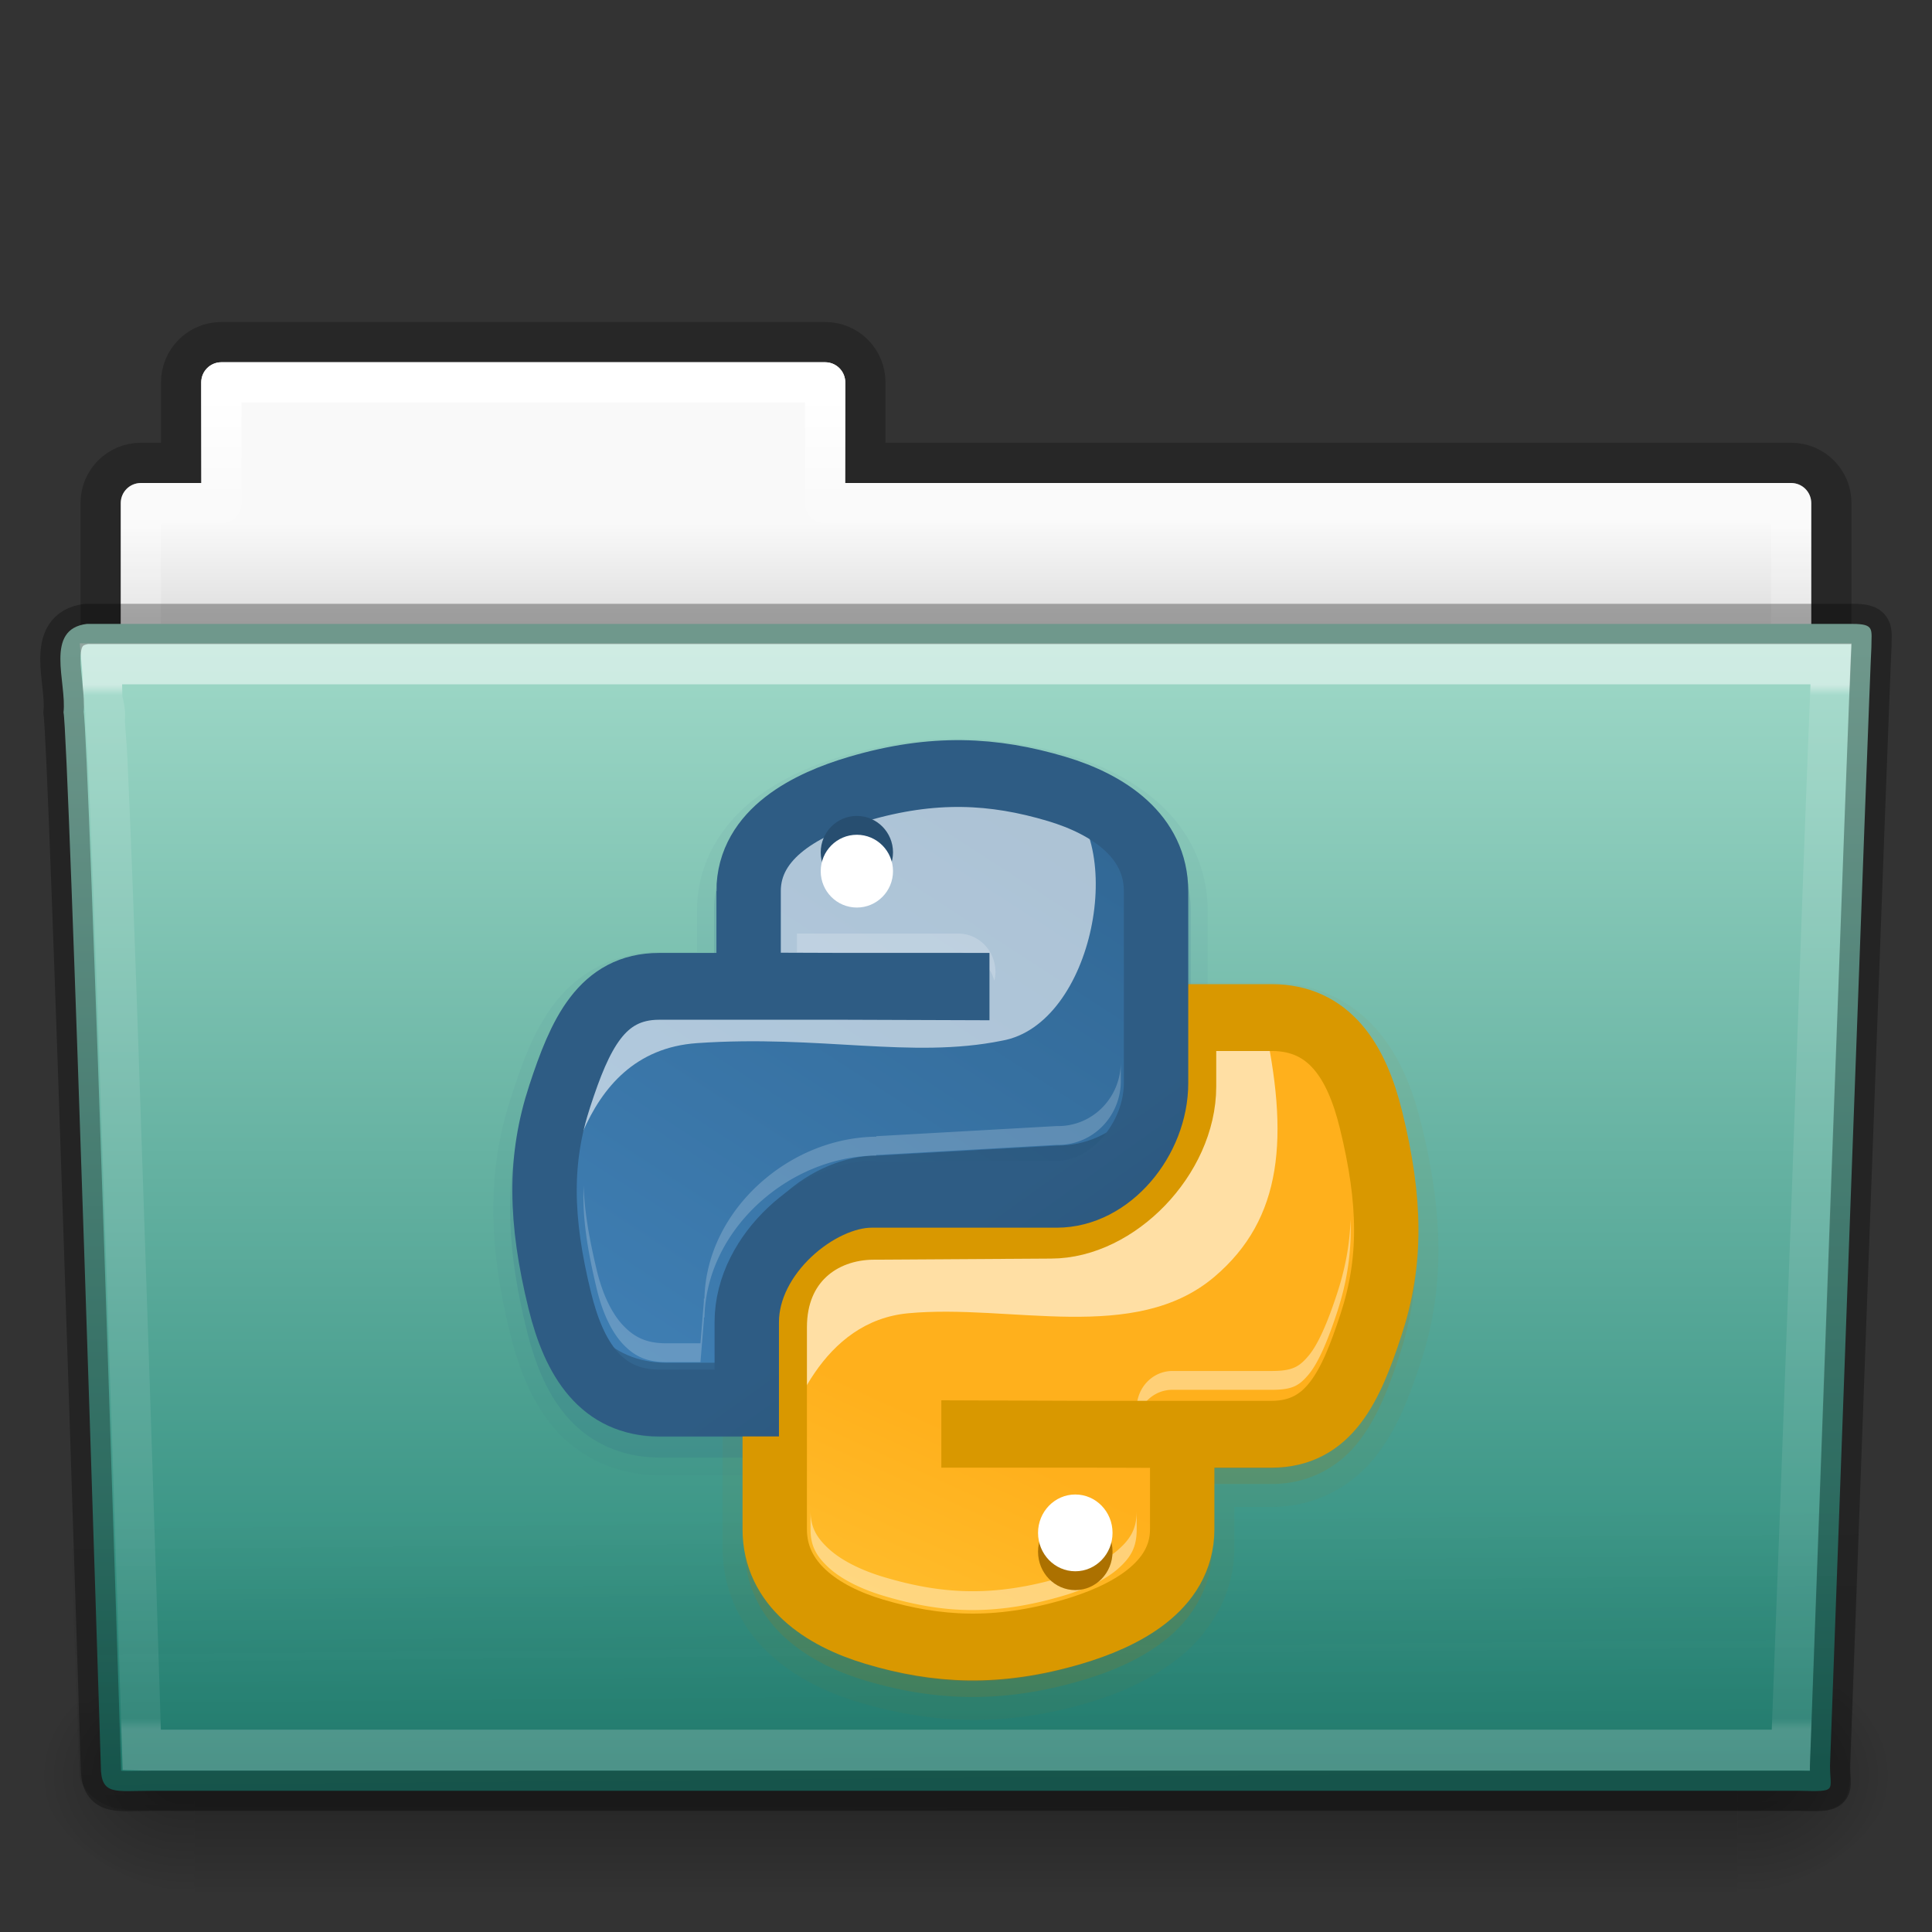 <?xml version="1.0" encoding="UTF-8" standalone="no"?>
<!-- Created with Inkscape (http://www.inkscape.org/) -->

<svg
   xmlns:dc="http://purl.org/dc/elements/1.1/"
   xmlns:cc="http://creativecommons.org/ns#"
   xmlns:rdf="http://www.w3.org/1999/02/22-rdf-syntax-ns#"
   xmlns:svg="http://www.w3.org/2000/svg"
   xmlns="http://www.w3.org/2000/svg"
   xmlns:xlink="http://www.w3.org/1999/xlink"
   xmlns:sodipodi="http://sodipodi.sourceforge.net/DTD/sodipodi-0.dtd"
   xmlns:inkscape="http://www.inkscape.org/namespaces/inkscape"
   width="48px"
   height="48px"
   id="svg18157"
   version="1.1"
   inkscape:version="0.92.3 (2405546, 2018-03-11)"
   sodipodi:docname="Teal-folder-python.svg">
  <rect width="100%" height="100%" fill="#333333" stroke="none"/>
  <defs
     id="defs18159">
    <linearGradient
       inkscape:collect="always"
       xlink:href="#linearGradient3454-2-5-0-3"
       id="linearGradient12489"
       gradientUnits="userSpaceOnUse"
       gradientTransform="matrix(0.892,0,0,1.058,3.121,5.354)"
       x1="42.471"
       y1="11.953"
       x2="42.471"
       y2="35.582" />
    <linearGradient
       id="linearGradient3454-2-5-0-3">
      <stop
         offset="0"
         style="stop-color:#ffffff;stop-opacity:1"
         id="stop3456-4-9-38-1" />
      <stop
         offset="0.01"
         style="stop-color:#ffffff;stop-opacity:0.235"
         id="stop3458-39-80-3-5" />
      <stop
         offset="0.99"
         style="stop-color:#ffffff;stop-opacity:0.157"
         id="stop3460-7-0-2-4" />
      <stop
         offset="1"
         style="stop-color:#ffffff;stop-opacity:0.392"
         id="stop3462-0-9-8-7" />
    </linearGradient>
    <linearGradient
       inkscape:collect="always"
       xlink:href="#linearGradient6129-963-697-142-998-580-273-44-2-2"
       id="linearGradient12487"
       gradientUnits="userSpaceOnUse"
       gradientTransform="matrix(1.145,0,0,0.998,-3.466,1.099)"
       x1="22.935"
       y1="49.629"
       x2="22.809"
       y2="36.658" />
    <linearGradient
       id="linearGradient6129-963-697-142-998-580-273-44-2-2">
      <stop
         id="stop2661-01-6-2"
         style="stop-color:#0a0a0a;stop-opacity:0.498"
         offset="0" />
      <stop
         id="stop2663-64-5-5"
         style="stop-color:#0a0a0a;stop-opacity:0"
         offset="1" />
    </linearGradient>
    <linearGradient
       inkscape:collect="always"
       xlink:href="#linearGradient4632-0-6-4"
       id="linearGradient12481"
       gradientUnits="userSpaceOnUse"
       gradientTransform="matrix(1,0,0,1.036,2.0849371e-6,-1.589)"
       x1="35.793"
       y1="17.118"
       x2="35.793"
       y2="43.761" />
    <linearGradient
       id="linearGradient4632-0-6-4">
      <stop
         style="stop-color:#9ed8c7;stop-opacity:1;"
         offset="0"
         id="stop4634-4-4-7" />
      <stop
         style="stop-color:#238576;stop-opacity:1;"
         offset="1"
         id="stop4636-3-1-5" />
    </linearGradient>
    <radialGradient
       inkscape:collect="always"
       xlink:href="#linearGradient5060-820-91-9-0"
       id="radialGradient12475"
       gradientUnits="userSpaceOnUse"
       gradientTransform="matrix(-0.031,0,0,0.025,23.39,31.942)"
       cx="605.714"
       cy="486.648"
       fx="605.714"
       fy="486.648"
       r="117.143" />
    <linearGradient
       id="linearGradient5060-820-91-9-0">
      <stop
         id="stop2681-778-5-1"
         style="stop-color:#000000;stop-opacity:1"
         offset="0" />
      <stop
         id="stop2683-2-86-2"
         style="stop-color:#000000;stop-opacity:0"
         offset="1" />
    </linearGradient>
    <radialGradient
       inkscape:collect="always"
       xlink:href="#linearGradient5060-179-37-4-0"
       id="radialGradient12471"
       gradientUnits="userSpaceOnUse"
       gradientTransform="matrix(0.031,0,0,0.025,24.61,31.942)"
       cx="605.714"
       cy="486.648"
       fx="605.714"
       fy="486.648"
       r="117.143" />
    <linearGradient
       id="linearGradient5060-179-37-4-0">
      <stop
         id="stop2675-91-9-2"
         style="stop-color:#000000;stop-opacity:1"
         offset="0" />
      <stop
         id="stop2677-09-0-9"
         style="stop-color:#000000;stop-opacity:0"
         offset="1" />
    </linearGradient>
    <linearGradient
       inkscape:collect="always"
       xlink:href="#linearGradient5048-585-73-1-5"
       id="linearGradient12467"
       gradientUnits="userSpaceOnUse"
       gradientTransform="matrix(0.079,0,0,0.025,-4.693,31.942)"
       x1="302.857"
       y1="366.648"
       x2="302.857"
       y2="609.505" />
    <linearGradient
       id="linearGradient5048-585-73-1-5">
      <stop
         id="stop2667-99-4-6"
         style="stop-color:#000000;stop-opacity:0"
         offset="0" />
      <stop
         id="stop2669-5-9-4"
         style="stop-color:#000000;stop-opacity:1"
         offset="0.5" />
      <stop
         id="stop2671-56-4-2"
         style="stop-color:#000000;stop-opacity:0"
         offset="1" />
    </linearGradient>
    <linearGradient
       inkscape:collect="always"
       xlink:href="#linearGradient4507-0-4-7"
       id="linearGradient12463"
       gradientUnits="userSpaceOnUse"
       gradientTransform="matrix(0.892,0,0,1.058,3.121,5.354)"
       x1="21.37"
       y1="4.248"
       x2="21.37"
       y2="34.143" />
    <linearGradient
       id="linearGradient4507-0-4-7">
      <stop
         id="stop4509-35-6-1"
         style="stop-color:#ffffff;stop-opacity:1"
         offset="0" />
      <stop
         id="stop4511-46-3-8"
         style="stop-color:#ffffff;stop-opacity:0.235"
         offset="0.074" />
      <stop
         id="stop4513-15-5-9"
         style="stop-color:#ffffff;stop-opacity:0.157"
         offset="0.99" />
      <stop
         id="stop4515-1-1-8"
         style="stop-color:#ffffff;stop-opacity:0.392"
         offset="1" />
    </linearGradient>
    <linearGradient
       inkscape:collect="always"
       xlink:href="#linearGradient4646-7-4-3"
       id="linearGradient12459"
       gradientUnits="userSpaceOnUse"
       gradientTransform="translate(-50.941,-3.1315613e-7)"
       x1="62.989"
       y1="13"
       x2="62.989"
       y2="16" />
    <linearGradient
       id="linearGradient4646-7-4-3">
      <stop
         offset="0"
         style="stop-color:#f9f9f9;stop-opacity:1"
         id="stop4648-8-0-3" />
      <stop
         offset="1"
         style="stop-color:#d8d8d8;stop-opacity:1"
         id="stop4650-1-7-3" />
    </linearGradient>
    <linearGradient
       id="linearGradient3104-8-8-97-4-6-11-5-5">
      <stop
         offset="0"
         style="stop-color:#000000;stop-opacity:0.322"
         id="stop3106-5-4-3-5-0-2-1-0" />
      <stop
         offset="1"
         style="stop-color:#000000;stop-opacity:0.278"
         id="stop3108-4-3-7-8-2-0-7-9" />
    </linearGradient>
    <linearGradient
       y2="3.634"
       x2="-51.786"
       y1="53.514"
       x1="-51.786"
       gradientTransform="matrix(0.807,0,0,0.834,106.877,-0.07)"
       gradientUnits="userSpaceOnUse"
       id="linearGradient18155"
       xlink:href="#linearGradient3104-8-8-97-4-6-11-5-5"
       inkscape:collect="always" />
    <linearGradient
       gradientUnits="userSpaceOnUse"
       y2="44.377"
       x2="22.559"
       y1="16.466"
       x1="22.559"
       id="linearGradient3840"
       xlink:href="#linearGradient7012-661-145-733-759-865-745"
       inkscape:collect="always" />
    <radialGradient
       r="21"
       fy="5.017"
       fx="3"
       cy="5.017"
       cx="3"
       gradientTransform="matrix(-1.274898e-8,1.714,-2.159,-1.4599595e-8,12.809,2.857)"
       gradientUnits="userSpaceOnUse"
       id="radialGradient3070"
       xlink:href="#linearGradient3484"
       inkscape:collect="always" />
    <linearGradient
       y2="16.19"
       x2="62.989"
       y1="13.183"
       x1="62.989"
       gradientTransform="translate(-50.941,0)"
       gradientUnits="userSpaceOnUse"
       id="linearGradient3068"
       xlink:href="#linearGradient6404"
       inkscape:collect="always" />
    <linearGradient
       y2="15.944"
       x2="65.34"
       y1="45.114"
       x1="82.453"
       gradientTransform="translate(-53.765,-0.114)"
       gradientUnits="userSpaceOnUse"
       id="linearGradient3061"
       xlink:href="#linearGradient3390"
       inkscape:collect="always" />
    <linearGradient
       y2="36.658"
       x2="22.809"
       y1="49.629"
       x1="22.935"
       gradientTransform="matrix(1.145,0,0,0.998,-3.466,1.099)"
       gradientUnits="userSpaceOnUse"
       id="linearGradient3056"
       xlink:href="#linearGradient6129-963-697-142-998-580-273"
       inkscape:collect="always" />
    <radialGradient
       r="20.98"
       fy="8.302"
       fx="7.265"
       cy="8.302"
       cx="7.265"
       gradientTransform="matrix(0,1.208,-1.627,0,26.372,8.266)"
       gradientUnits="userSpaceOnUse"
       id="radialGradient3053"
       xlink:href="#linearGradient6087-437-184-795-110-662-495"
       inkscape:collect="always" />
    <linearGradient
       y2="33.955"
       x2="15.215"
       y1="22.292"
       x1="11.566"
       gradientUnits="userSpaceOnUse"
       id="linearGradient3050"
       xlink:href="#linearGradient8265-821-176-38-919-66-249"
       inkscape:collect="always" />
    <linearGradient
       gradientUnits="userSpaceOnUse"
       xlink:href="#linearGradient8265-821-176-38-919-66-249"
       id="linearGradient3466"
       y2="33.955"
       x2="15.215"
       y1="22.292"
       x1="11.566" />
    <linearGradient
       id="linearGradient8265-821-176-38-919-66-249">
      <stop
         offset="0"
         style="stop-color:#ffffff;stop-opacity:0.2"
         id="stop2687" />
      <stop
         offset="1"
         style="stop-color:#ffffff;stop-opacity:0"
         id="stop2689" />
    </linearGradient>
    <radialGradient
       gradientTransform="matrix(0,1.208,-1.627,0,26.372,8.266)"
       gradientUnits="userSpaceOnUse"
       xlink:href="#linearGradient6087-437-184-795-110-662-495"
       id="radialGradient2442-940-759"
       fy="8.302"
       fx="7.265"
       r="20.98"
       cy="8.302"
       cx="7.265" />
    <linearGradient
       id="linearGradient6087-437-184-795-110-662-495">
      <stop
         offset="0"
         style="stop-color:#ffffff;stop-opacity:0.4"
         id="stop2693" />
      <stop
         offset="1"
         style="stop-color:#ffffff;stop-opacity:0"
         id="stop2695" />
    </linearGradient>
    <linearGradient
       gradientTransform="matrix(1.145,0,0,0.998,-3.466,1.099)"
       gradientUnits="userSpaceOnUse"
       xlink:href="#linearGradient6129-963-697-142-998-580-273"
       id="linearGradient6462-657-405"
       y2="36.658"
       x2="22.809"
       y1="49.629"
       x1="22.935" />
    <linearGradient
       id="linearGradient6129-963-697-142-998-580-273">
      <stop
         offset="0"
         style="stop-color:#0a0a0a;stop-opacity:0.498"
         id="stop2661" />
      <stop
         offset="1"
         style="stop-color:#0a0a0a;stop-opacity:0"
         id="stop2663" />
    </linearGradient>
    <radialGradient
       gradientTransform="matrix(1.565,-9.5143002e-8,6.1772287e-8,1.016,-86.213,8.146)"
       gradientUnits="userSpaceOnUse"
       xlink:href="#linearGradient7012-661-145-733-759-865-745"
       id="radialGradient3404"
       fy="14.113"
       fx="63.969"
       r="23.097"
       cy="14.113"
       cx="63.969" />
    <linearGradient
       id="linearGradient7012-661-145-733-759-865-745">
      <stop
         offset="0"
         style="stop-color:#aacb7d;stop-opacity:1"
         id="stop2699" />
      <stop
         offset="1"
         style="stop-color:#709937;stop-opacity:1"
         id="stop2701" />
    </linearGradient>
    <linearGradient
       gradientTransform="translate(-53.765,-0.114)"
       gradientUnits="userSpaceOnUse"
       xlink:href="#linearGradient3390"
       id="linearGradient3412"
       y2="15.944"
       x2="65.34"
       y1="45.114"
       x1="82.453" />
    <linearGradient
       id="linearGradient3390">
      <stop
         offset="0"
         style="stop-color:#51751e;stop-opacity:1"
         id="stop3392" />
      <stop
         offset="1"
         style="stop-color:#51751e;stop-opacity:1"
         id="stop3394" />
    </linearGradient>
    <linearGradient
       gradientTransform="matrix(0.083,0,0,0.037,-5.941,25.412)"
       gradientUnits="userSpaceOnUse"
       xlink:href="#linearGradient5048-585"
       id="linearGradient7596-975"
       y2="609.505"
       x2="302.857"
       y1="366.648"
       x1="302.857" />
    <linearGradient
       id="linearGradient5048-585">
      <stop
         offset="0"
         style="stop-color:#000000;stop-opacity:0"
         id="stop2667" />
      <stop
         offset="0.5"
         style="stop-color:#000000;stop-opacity:1"
         id="stop2669" />
      <stop
         offset="1"
         style="stop-color:#000000;stop-opacity:0"
         id="stop2671" />
    </linearGradient>
    <radialGradient
       gradientTransform="matrix(0.032,0,0,0.037,24.637,25.412)"
       gradientUnits="userSpaceOnUse"
       xlink:href="#linearGradient5060-179"
       id="radialGradient7598-526"
       fy="486.648"
       fx="605.714"
       r="117.143"
       cy="486.648"
       cx="605.714" />
    <linearGradient
       id="linearGradient5060-179">
      <stop
         offset="0"
         style="stop-color:#000000;stop-opacity:1"
         id="stop2675" />
      <stop
         offset="1"
         style="stop-color:#000000;stop-opacity:0"
         id="stop2677" />
    </linearGradient>
    <radialGradient
       gradientTransform="matrix(-0.032,0,0,0.037,23.363,25.412)"
       gradientUnits="userSpaceOnUse"
       xlink:href="#linearGradient5060-820"
       id="radialGradient7600-312"
       fy="486.648"
       fx="605.714"
       r="117.143"
       cy="486.648"
       cx="605.714" />
    <linearGradient
       id="linearGradient5060-820">
      <stop
         offset="0"
         style="stop-color:#000000;stop-opacity:1"
         id="stop2681" />
      <stop
         offset="1"
         style="stop-color:#000000;stop-opacity:0"
         id="stop2683" />
    </linearGradient>
    <linearGradient
       gradientTransform="translate(-50.941,0)"
       gradientUnits="userSpaceOnUse"
       xlink:href="#linearGradient6404"
       id="linearGradient3482"
       y2="16.19"
       x2="62.989"
       y1="13.183"
       x1="62.989" />
    <linearGradient
       id="linearGradient6404">
      <stop
         offset="0"
         style="stop-color:#f9f9f9;stop-opacity:1"
         id="stop6406" />
      <stop
         offset="1"
         style="stop-color:#c9c9c9;stop-opacity:1"
         id="stop6408" />
    </linearGradient>
    <radialGradient
       gradientTransform="matrix(-1.274898e-8,1.714,-2.159,-1.4599595e-8,12.809,2.857)"
       gradientUnits="userSpaceOnUse"
       xlink:href="#linearGradient3484"
       id="radialGradient3470"
       fy="5.017"
       fx="3"
       r="21"
       cy="5.017"
       cx="3" />
    <linearGradient
       id="linearGradient3484">
      <stop
         offset="0"
         style="stop-color:#bdbdbd;stop-opacity:1"
         id="stop3486" />
      <stop
         offset="1"
         style="stop-color:#d0d0d0;stop-opacity:1"
         id="stop3488" />
    </linearGradient>
    <linearGradient
       gradientTransform="matrix(0.201,0,0,0.201,18.11,20.312)"
       gradientUnits="userSpaceOnUse"
       xlink:href="#linearGradient5128"
       id="linearGradient2606"
       y2="20.895"
       x2="84.639"
       y1="105.105"
       x1="86.133" />
    <linearGradient
       id="linearGradient5128">
      <stop
         offset="0"
         style="stop-color:#ffffff;stop-opacity:1"
         id="stop5130" />
      <stop
         offset="1"
         style="stop-color:#959595;stop-opacity:1"
         id="stop5132" />
    </linearGradient>
    <linearGradient
       gradientUnits="userSpaceOnUse"
       xlink:href="#linearGradient3309"
       id="linearGradient3413"
       y2="47.012"
       x2="32.036"
       y1="19"
       x1="32.036" />
    <linearGradient
       gradientUnits="userSpaceOnUse"
       id="linearGradient3309"
       y2="122.899"
       x2="63.999"
       y1="3.1"
       x1="63.999">
      <stop
         offset="0"
         style="stop-color:#f6f6f6;stop-opacity:1"
         id="stop3311" />
      <stop
         offset="1"
         style="stop-color:#d2d2d2;stop-opacity:1"
         id="stop3313" />
    </linearGradient>
    <linearGradient
       gradientUnits="userSpaceOnUse"
       xlink:href="#linearGradient3397"
       id="linearGradient3415"
       y2="47.045"
       x2="25.923"
       y1="19"
       x1="25.923" />
    <linearGradient
       id="linearGradient3397">
      <stop
         offset="0"
         style="stop-color:#a0a0a0;stop-opacity:1"
         id="stop3399" />
      <stop
         offset="1"
         style="stop-color:#787878;stop-opacity:1"
         id="stop3401" />
    </linearGradient>
    <linearGradient
       x1="114.997"
       y1="165.984"
       x2="135.839"
       y2="120.675"
       id="linearGradient8399"
       xlink:href="#linearGradient4076"
       gradientUnits="userSpaceOnUse"
       gradientTransform="matrix(0.899,0,0,0.855,-1.745,-11.731)" />
    <linearGradient
       id="linearGradient4076">
      <stop
         id="stop4078"
         style="stop-color:#ffe45d;stop-opacity:1"
         offset="0" />
      <stop
         id="stop4080"
         style="stop-color:#ffb01c;stop-opacity:1"
         offset="1" />
    </linearGradient>
    <linearGradient
       gradientTransform="matrix(2.216,0,0,2.138,-5.18,-16.26)"
       x1="48.8"
       y1="43.643"
       x2="54.379"
       y2="57.86"
       id="linearGradient8429"
       xlink:href="#linearGradient8362"
       gradientUnits="userSpaceOnUse" />
    <linearGradient
       id="linearGradient8362">
      <stop
         id="stop8364"
         style="stop-color:#ffffff;stop-opacity:1"
         offset="0" />
      <stop
         id="stop8366"
         style="stop-color:#ffffff;stop-opacity:0"
         offset="1" />
    </linearGradient>
    <linearGradient
       gradientTransform="matrix(2.216,0,0,2.138,-5.18,-16.26)"
       x1="62.685"
       y1="65.534"
       x2="51.502"
       y2="46.165"
       id="linearGradient8409"
       xlink:href="#linearGradient8403"
       gradientUnits="userSpaceOnUse" />
    <linearGradient
       id="linearGradient8403">
      <stop
         id="stop8405"
         style="stop-color:#aa6f00;stop-opacity:1"
         offset="0" />
      <stop
         id="stop8407"
         style="stop-color:#d99800;stop-opacity:1"
         offset="1" />
    </linearGradient>
    <linearGradient
       x1="116.537"
       y1="58.202"
       x2="77.088"
       y2="118.202"
       id="linearGradient8345"
       xlink:href="#linearGradient4092"
       gradientUnits="userSpaceOnUse"
       gradientTransform="matrix(0.899,0,0,0.855,-3.553,-14.722)" />
    <linearGradient
       id="linearGradient4092">
      <stop
         id="stop4094"
         style="stop-color:#2b5d87;stop-opacity:1"
         offset="0" />
      <stop
         id="stop4096"
         style="stop-color:#4182b8;stop-opacity:1"
         offset="1" />
    </linearGradient>
    <linearGradient
       gradientTransform="matrix(2.216,0,0,2.138,-5.18,-16.26)"
       x1="36.13"
       y1="26.976"
       x2="46.905"
       y2="43.869"
       id="linearGradient8368"
       xlink:href="#linearGradient8362"
       gradientUnits="userSpaceOnUse" />
    <linearGradient
       gradientTransform="matrix(2.216,0,0,2.138,-5.18,-16.26)"
       x1="49.395"
       y1="49.178"
       x2="31.857"
       y2="24.633"
       id="linearGradient8390"
       xlink:href="#linearGradient8384"
       gradientUnits="userSpaceOnUse" />
    <linearGradient
       id="linearGradient8384">
      <stop
         id="stop8386"
         style="stop-color:#1e3b55;stop-opacity:1"
         offset="0" />
      <stop
         id="stop8388"
         style="stop-color:#2e5c84;stop-opacity:1"
         offset="1" />
    </linearGradient>
  </defs>
  <sodipodi:namedview
     id="base"
     pagecolor="#ffffff"
     bordercolor="#666666"
     borderopacity="1.0"
     inkscape:pageopacity="0.0"
     inkscape:pageshadow="2"
     inkscape:zoom="7"
     inkscape:cx="-24.642857"
     inkscape:cy="24"
     inkscape:current-layer="layer1"
     showgrid="true"
     inkscape:grid-bbox="true"
     inkscape:document-units="px"
     inkscape:window-width="857"
     inkscape:window-height="469"
     inkscape:window-x="114"
     inkscape:window-y="278"
     inkscape:window-maximized="0" />
  <g
     id="layer1"
     inkscape:label="Layer 1"
     inkscape:groupmode="layer">
    <path
       inkscape:connector-curvature="0"
       style="opacity:0.8;color:#000000;fill:none;stroke:url(#linearGradient18155);stroke-width:1;stroke-linecap:butt;stroke-linejoin:miter;stroke-miterlimit:4;stroke-opacity:1;stroke-dasharray:none;stroke-dashoffset:0;marker:none;visibility:visible;display:inline;overflow:visible;enable-background:accumulate"
       d="m 5.5,8.5 c -0.554,0 -1,0.446 -1,1 l 0,2 -1,0 c -0.554,0 -1,0.446 -1,1 l 0,6 c 0,0.554 0.446,1 1,1 l 41,0 c 0.554,0 1,-0.446 1,-1 l 0,-6 c 0,-0.554 -0.446,-1 -1,-1 l -23,0 0,-2 c 0,-0.554 -0.446,-1 -1,-1 l -15,0 z"
       id="rect4251-0-0-61" />
    <path
       style="color:#000000;fill:url(#linearGradient12459);fill-opacity:1;fill-rule:nonzero;stroke:none;stroke-width:1;marker:none;visibility:visible;display:inline;overflow:visible;enable-background:accumulate"
       d="m 5.5,9 c -0.277,0 -0.5,0.223 -0.5,0.5 l 0,2.5 -1.5,0 c -0.277,0 -0.5,0.223 -0.5,0.5 l 0,6 c 0,0.277 0.223,0.5 0.5,0.5 l 41,0 c 0.277,0 0.5,-0.223 0.5,-0.5 l 0,-6 c 0,-0.277 -0.223,-0.5 -0.5,-0.5 l -23.5,0 0,-2.5 c 0,-0.277 -0.223,-0.5 -0.5,-0.5 l -15,0 z"
       id="rect4251-3-2"
       inkscape:connector-curvature="0" />
    <path
       style="color:#000000;fill:none;stroke:url(#linearGradient12463);stroke-width:1;stroke-linecap:round;stroke-linejoin:round;stroke-miterlimit:4;stroke-opacity:1;stroke-dasharray:none;stroke-dashoffset:0;marker:none;visibility:visible;display:inline;overflow:visible;enable-background:accumulate"
       d="m 5.5,9.5 0,3 -2,0 0,7 41,0 0,-7 -24,0 0,-3 -15,0 z"
       id="rect4251-9-21-7"
       inkscape:connector-curvature="0" />
    <rect
       style="opacity:0.3;fill:url(#linearGradient12467);fill-opacity:1;fill-rule:nonzero;stroke:none;stroke-width:1;marker:none;visibility:visible;display:inline;overflow:visible"
       id="rect4173-8-8"
       y="41"
       x="4.833"
       height="6"
       width="38.333" />
    <path
       style="opacity:0.3;fill:url(#radialGradient12471);fill-opacity:1;fill-rule:nonzero;stroke:none;stroke-width:1;marker:none;visibility:visible;display:inline;overflow:visible"
       id="path5058-9-0"
       inkscape:connector-curvature="0"
       d="m 43.167,41 c 0,0 0,6 0,6 1.586,0.011 3.833,-1.344 3.833,-3 0,-1.656 -1.769,-2.999 -3.833,-2.999 z" />
    <path
       style="opacity:0.3;fill:url(#radialGradient12475);fill-opacity:1;fill-rule:nonzero;stroke:none;stroke-width:1;marker:none;visibility:visible;display:inline;overflow:visible"
       id="path5018-6-6"
       inkscape:connector-curvature="0"
       d="m 4.833,41 c 0,0 0,6 0,6 -1.586,0.011 -3.833,-1.344 -3.833,-3 0,-1.656 1.769,-2.999 3.833,-2.999 z" />
    <path
       style="fill:url(#linearGradient12481);fill-opacity:1;stroke:none"
       id="path3388-7-1"
       inkscape:connector-curvature="0"
       d="m 2.163,15.5 c -1.072,0.128 -0.5,1.454 -0.585,2.2 0.124,0.482 0.927,26.176 0.927,26.176 0,0.741 0.352,0.616 1.243,0.616 13.189,0 27.773,0 40.961,0 0.96,0.023 0.757,0.012 0.757,-0.627 0,0 0.993,-27.354 1.028,-27.781 0,-0.449 0.09,-0.583 -0.473,-0.583 -14.084,0 -29.775,0 -43.859,0 z"
       sodipodi:nodetypes="ccsscccsc" />
    <path
       style="opacity:0.4;fill:url(#linearGradient12487);fill-opacity:1;stroke:none"
       id="path6127-1-4"
       inkscape:connector-curvature="0"
       d="m 2.058,16.065 43.896,4e-4 c 0.634,0 1.045,0.445 1.045,0.997 l -1.032,26.96 c 0.015,0.699 -0.209,0.977 -0.946,0.962 L 3.241,44.968 c -0.634,0 -1.274,-0.413 -1.274,-0.966 L 1.013,17.063 c 0,-0.553 0.411,-0.998 1.045,-0.998 z" />
    <path
       sodipodi:type="inkscape:offset"
       inkscape:radius="-1.0151105"
       inkscape:original="M 2.15625 16.5 C 1.0839484 16.623862 1.6479947 17.905133 1.5625 18.625 C 1.6869357 19.090206 2.5 43.90625 2.5 43.90625 C 2.5 44.622082 2.8587963 44.5 3.75 44.5 L 44.71875 44.5 C 45.67883 44.52232 45.46875 44.492483 45.46875 43.875 C 45.46875 43.875 46.464479 17.474672 46.5 17.0625 C 46.5 16.628509 46.594572 16.5 46.03125 16.5 L 2.15625 16.5 z "
       style="opacity:0.5;color:#000000;fill:none;stroke:url(#linearGradient12489);stroke-width:0.981;stroke-linecap:round;stroke-linejoin:miter;stroke-miterlimit:4;stroke-opacity:1;stroke-dasharray:none;stroke-dashoffset:0;marker:none;visibility:visible;display:inline;overflow:visible;enable-background:accumulate"
       id="path4587-3-5"
       d="m 2.5,17.5 c 0.017,0.176 0.022,0.518 0.031,0.875 0.023,0.086 0.026,0.059 0.031,0.094 0.011,0.067 0.027,0.138 0.031,0.188 0.006,0.075 -0.007,0.173 0,0.281 0.013,0.216 0.045,0.511 0.062,0.875 0.034,0.728 0.078,1.709 0.125,2.906 0.094,2.395 0.203,5.556 0.312,8.688 C 3.306,37.482 3.488,43.144 3.5,43.5 c 0.123,0.004 0.071,0 0.25,0 l 40.719,0 c 0.012,-0.329 0.253,-6.427 0.5,-12.906 0.127,-3.326 0.245,-6.685 0.344,-9.219 0.049,-1.267 0.094,-2.332 0.125,-3.094 0.013,-0.329 0.022,-0.573 0.031,-0.781 L 2.5,17.5 z"
       transform="matrix(1,0,0,1.038,0.022,-1.672)" />
    <path
       style="opacity:0.3;fill:none;stroke:#000000;stroke-width:1;stroke-linecap:round;stroke-linejoin:round;stroke-miterlimit:4;stroke-opacity:1;stroke-dashoffset:0"
       id="path3388-7-1-7"
       inkscape:connector-curvature="0"
       d="m 2.163,15.5 c -1.072,0.128 -0.5,1.454 -0.585,2.2 0.124,0.482 0.927,26.176 0.927,26.176 0,0.741 0.352,0.616 1.243,0.616 13.189,0 27.773,0 40.961,0 0.96,0.023 0.757,0.012 0.757,-0.627 0,0 0.993,-27.354 1.028,-27.781 0,-0.449 0.09,-0.583 -0.473,-0.583 -14.084,0 -29.775,0 -43.859,0 z"
       sodipodi:nodetypes="ccsscccsc" />
    <g
       transform="matrix(0.451,0,0,0.468,2.337,7.605)"
       style="display:inline;stroke-width:2.177"
       id="layer4">
      <path
         inkscape:connector-curvature="0"
         d="m 47.812,22.969 c -2.071,-0.026 -4.222,0.252 -6.531,0.906 -1.582,0.447 -3.379,1.147 -4.969,2.344 -1.66,1.25 -3.094,3.272 -3.094,5.844 v 2.219 H 31.125 c -2.403,0 -4.449,1.082 -5.75,2.719 -1.223,1.539 -1.835,3.32 -2.406,5 -1.339,3.925 -1.238,7.883 -0.062,12.5 0.451,1.774 1.132,3.606 2.469,5.094 1.386,1.544 3.431,2.469 5.75,2.469 h 4.844 0.812 c 0.003,-1.6e-5 0.091,1.49e-4 0.094,0 0.003,-1.49e-4 0.122,-0.031 0.125,-0.031 0.003,-2.82e-4 0.091,4.14e-4 0.094,0 0.003,-4.14e-4 0.091,5.45e-4 0.094,0 0.003,-5.45e-4 0.091,-0.031 0.094,-0.031 0.003,-6.74e-4 0.091,-0.03 0.094,-0.031 0.003,-8.02e-4 0.091,-0.03 0.094,-0.031 0.003,-9.28e-4 0.091,-0.03 0.094,-0.031 0.003,-0.001 0.091,-0.03 0.094,-0.031 0.003,-0.001 0.091,-0.061 0.094,-0.062 0.002,-0.001 0.06,-0.03 0.062,-0.031 0.002,-0.001 0.091,-0.061 0.094,-0.062 0.002,-0.002 0.092,-0.061 0.094,-0.062 0.002,-0.002 0.06,-0.061 0.062,-0.062 0.002,-0.002 0.06,-0.061 0.062,-0.062 0.002,-0.002 0.092,-0.061 0.094,-0.062 0.002,-0.002 0.061,-0.092 0.062,-0.094 0.002,-0.002 0.061,-0.06 0.062,-0.062 0.002,-0.002 0.061,-0.06 0.062,-0.062 0.002,-0.002 0.061,-0.091 0.062,-0.094 0.002,-0.002 0.061,-0.091 0.062,-0.094 0.001,-0.002 0.03,-0.06 0.031,-0.062 0.001,-0.002 0.061,-0.091 0.062,-0.094 0.001,-0.003 0.03,-0.091 0.031,-0.094 0.001,-0.003 0.03,-0.091 0.031,-0.094 9.28e-4,-0.003 0.03,-0.091 0.031,-0.094 8.02e-4,-0.003 0.031,-0.091 0.031,-0.094 6.74e-4,-0.003 0.031,-0.091 0.031,-0.094 5.45e-4,-0.003 -4.14e-4,-0.091 0,-0.094 4.14e-4,-0.003 -2.82e-4,-0.091 0,-0.094 2.82e-4,-0.003 0.031,-0.122 0.031,-0.125 1.49e-4,-0.003 -1.6e-5,-0.091 0,-0.094 v -0.812 -4.281 c 0,-0.763 0.519,-1.821 1.438,-2.656 0.433,-0.394 0.993,-0.741 1.5,-0.969 C 42.257,51.085 42.757,51 42.844,51 h 10.188 c 4.789,0 8.312,-4.274 8.312,-8.75 V 32.062 c 0,-2.316 -1.094,-4.266 -2.594,-5.594 -1.448,-1.282 -3.209,-2.097 -4.938,-2.594 -1.932,-0.555 -3.93,-0.88 -6,-0.906 z"
         id="path8475"
         style="opacity:0.05;fill:#2c5f89;fill-opacity:1;stroke:none;stroke-width:2.177" />
      <path
         inkscape:connector-curvature="0"
         d="m 47.812,23.906 c -1.979,-0.025 -4.051,0.243 -6.281,0.875 -1.514,0.428 -3.199,1.09 -4.656,2.188 -1.486,1.119 -2.719,2.866 -2.719,5.094 v 3.156 H 31.125 c -2.125,0 -3.9,0.952 -5.031,2.375 -1.096,1.379 -1.681,3.045 -2.25,4.719 -1.273,3.732 -1.18,7.459 -0.031,11.969 0.433,1.706 1.063,3.366 2.25,4.688 1.207,1.344 2.986,2.156 5.062,2.156 h 4.844 0.812 A 1.1,1.1 0 0 0 37.875,60.031 v -0.812 -4.281 c 0,-1.138 0.686,-2.376 1.75,-3.344 1.05,-0.955 2.527,-1.531 3.219,-1.531 h 10.188 c 4.226,0 7.375,-3.827 7.375,-7.812 V 32.062 c 0,-2.025 -0.95,-3.728 -2.281,-4.906 -1.311,-1.161 -2.928,-1.905 -4.562,-2.375 -1.863,-0.535 -3.772,-0.85 -5.75,-0.875 z"
         id="path8471"
         style="opacity:0.15;fill:#2c5f89;fill-opacity:1;stroke:none;stroke-width:2.177" />
      <path
         d="m 47.812,25 c -1.866,-0.023 -3.829,0.237 -5.969,0.844 -1.435,0.406 -3.021,1.027 -4.312,2 C 36.239,28.817 35.25,30.231 35.25,32.062 v 4.25 h -4.125 c -1.81,0 -3.209,0.776 -4.156,1.969 -0.948,1.193 -1.533,2.725 -2.094,4.375 -1.197,3.509 -1.118,6.955 0,11.344 0.412,1.62 0.994,3.099 2,4.219 1.006,1.12 2.457,1.812 4.25,1.812 h 4.844 0.812 v -0.812 -4.281 c 0,-1.546 0.86,-3.034 2.094,-4.156 1.233,-1.122 2.832,-1.812 3.969,-1.812 h 10.188 c 3.535,0 6.281,-3.328 6.281,-6.719 V 32.062 c 0,-1.692 -0.768,-3.086 -1.906,-4.094 C 56.268,26.961 54.778,26.283 53.25,25.844 51.462,25.33 49.679,25.023 47.812,25 Z"
         inkscape:connector-curvature="0"
         id="path8454"
         style="opacity:0.3;fill:#2c5f89;fill-opacity:1;stroke:none;stroke-width:2.177" />
      <path
         inkscape:connector-curvature="0"
         d="m 58.938,35.906 a 1.219,1.219 0 0 0 -0.094,0.031 c 0.01,-0.002 -0.198,0.034 -0.188,0.031 0.01,-0.003 -0.197,0.066 -0.188,0.062 0.01,-0.004 -0.166,0.067 -0.156,0.062 0.01,-0.005 -0.165,0.099 -0.156,0.094 0.009,-0.005 -0.165,0.1 -0.156,0.094 0.009,-0.006 -0.133,0.132 -0.125,0.125 0.008,-0.007 -0.132,0.133 -0.125,0.125 0.007,-0.008 -0.132,0.133 -0.125,0.125 0.007,-0.008 -0.131,0.134 -0.125,0.125 0.006,-0.009 -0.099,0.166 -0.094,0.156 0.005,-0.009 -0.067,0.197 -0.062,0.188 0.004,-0.01 -0.066,0.166 -0.062,0.156 0.004,-0.01 -0.065,0.167 -0.062,0.156 0.003,-0.01 -0.033,0.198 -0.031,0.188 0.002,-0.011 -0.032,0.198 -0.031,0.188 8.11e-4,-0.011 1.11e-4,0.167 0,0.156 v 0.812 3.656 c 0,0.835 -0.552,2.082 -1.469,3 -0.918,0.919 -2.165,1.469 -2.969,1.469 l -9.75,0.062 c -2.087,0 -4.157,0.688 -5.75,2.125 -1.627,1.467 -2.594,3.661 -2.594,6.125 V 65.938 c 0,2.324 1.086,4.29 2.594,5.625 1.455,1.288 3.207,2.065 4.938,2.562 3.867,1.111 7.936,1.343 12.562,0.031 1.572,-0.445 3.365,-1.136 4.969,-2.344 1.669,-1.257 3.125,-3.288 3.125,-5.875 V 63.75 h 2.062 c 2.414,0 4.478,-1.11 5.781,-2.75 1.217,-1.531 1.86,-3.271 2.438,-4.969 1.344,-3.938 1.207,-7.945 0.031,-12.562 -0.452,-1.777 -1.129,-3.571 -2.469,-5.062 -1.39,-1.547 -3.446,-2.5 -5.781,-2.5 h -4.844 -0.688 c 0.006,5.92e-4 -0.069,0.003 -0.125,0 -0.042,-0.002 -0.099,0 -0.094,0 0.011,0 -0.199,10e-4 -0.188,0 z"
         id="path8452"
         style="opacity:0.05;fill:#b07400;fill-opacity:1;stroke:none;stroke-width:2.177" />
      <path
         inkscape:connector-curvature="0"
         d="m 59.062,37.125 a 0.851,0.851 0 0 0 -0.688,0.844 v 0.812 3.656 c 0,1.277 -0.695,2.756 -1.812,3.875 -1.118,1.12 -2.591,1.812 -3.844,1.812 l -9.75,0.062 c -1.821,0 -3.591,0.598 -4.938,1.812 -1.359,1.225 -2.188,3.067 -2.188,5.219 V 65.938 c 0,1.949 0.9,3.579 2.188,4.719 1.272,1.126 2.858,1.85 4.469,2.312 3.693,1.061 7.454,1.253 11.875,0 1.496,-0.423 3.174,-1.056 4.594,-2.125 1.442,-1.086 2.625,-2.769 2.625,-4.906 V 62.531 H 64.875 c 2.054,0 3.723,-0.91 4.812,-2.281 1.062,-1.337 1.683,-2.956 2.25,-4.625 1.256,-3.681 1.142,-7.361 0,-11.844 C 71.509,42.095 70.896,40.494 69.75,39.219 68.589,37.926 66.887,37.125 64.875,37.125 h -4.844 -0.812 a 0.851,0.851 0 0 0 -0.156,0 z"
         id="path8448"
         style="opacity:0.15;fill:#b07400;fill-opacity:1;stroke:none;stroke-width:2.177" />
      <path
         d="m 59.219,37.969 v 0.812 3.656 c 0,1.57 -0.812,3.216 -2.062,4.469 -1.251,1.253 -2.889,2.062 -4.438,2.062 l -9.75,0.062 c -1.635,0 -3.202,0.536 -4.375,1.594 -1.173,1.058 -1.906,2.657 -1.906,4.594 V 65.938 c 0,1.692 0.768,3.086 1.906,4.094 1.138,1.008 2.628,1.686 4.156,2.125 3.576,1.027 7.126,1.213 11.406,0 1.435,-0.406 3.021,-1.027 4.312,-2 C 59.761,69.183 60.75,67.769 60.75,65.938 v -4.25 h 4.125 c 1.81,0 3.209,-0.776 4.156,-1.969 0.948,-1.193 1.533,-2.725 2.094,-4.375 1.197,-3.509 1.118,-6.955 0,-11.344 -0.412,-1.62 -0.994,-3.099 -2,-4.219 -1.006,-1.12 -2.457,-1.812 -4.25,-1.812 h -4.844 z"
         inkscape:connector-curvature="0"
         id="path8431"
         style="opacity:0.3;fill:#b07400;fill-opacity:1;stroke:none;stroke-width:2.177" />
      <g
         transform="translate(91.301,59.322)"
         id="layer6-2"
         style="stroke-width:2.177" />
      <g
         transform="translate(91.301,59.322)"
         id="layer1-3"
         style="display:inline;stroke-width:2.177" />
      <path
         d="m 59.394,64.937 c 0,3.088 -2.717,4.652 -5.475,5.432 -4.149,1.176 -7.479,0.996 -10.947,0 -2.896,-0.832 -5.475,-2.532 -5.475,-5.432 V 54.749 c 0,-2.932 2.478,-5.436 5.475,-5.436 l 10.772,-0.691 c 3.646,0 6.029,-2.245 6.029,-5.929 l 0.992,-4.925 h 4.105 c 3.188,0 4.689,2.336 5.475,5.432 1.095,4.3 1.144,7.516 0,10.868 -1.107,3.256 -2.292,5.432 -5.475,5.432 H 59.394 48.448 v -0.021 h 10.947 v 5.457 z"
         inkscape:connector-curvature="0"
         id="path2732"
         style="fill:url(#linearGradient8399);fill-opacity:1;stroke:none;stroke-width:2.177" />
      <path
         d="m 69.219,48.469 c -0.045,1.363 -0.298,2.644 -0.75,3.969 -0.528,1.553 -1.048,2.691 -1.562,3.281 -0.515,0.59 -0.889,0.812 -2.031,0.812 H 59.406 A 1.967,1.967 0 0 0 57.438,58.5 v 0.812 a 1.967,1.967 0 0 1 1.969,-1.781 H 64.875 c 1.143,0 1.516,-0.222 2.031,-0.812 0.515,-0.59 1.034,-1.728 1.562,-3.281 0.56,-1.642 0.815,-3.215 0.75,-4.969 z m -29.75,15.469 v 1 c 0,0.868 0.311,1.419 1,2.031 0.689,0.612 1.778,1.14 3.031,1.5 3.208,0.921 6.041,1.087 9.875,0 1.211,-0.342 2.328,-0.84 3.031,-1.438 0.703,-0.598 1.031,-1.132 1.031,-2.094 v -1 c 0,0.962 -0.328,1.496 -1.031,2.094 -0.703,0.598 -1.82,1.095 -3.031,1.438 -3.834,1.087 -6.667,0.921 -9.875,0 -1.254,-0.36 -2.342,-0.888 -3.031,-1.5 -0.689,-0.612 -1,-1.163 -1,-2.031 z"
         inkscape:connector-curvature="0"
         id="path8413"
         style="opacity:0.4;fill:#ffffff;fill-opacity:1;stroke:none;stroke-width:2.177" />
      <path
         d="m 52.002,66.124 c 0,-1.124 0.921,-2.036 2.052,-2.036 1.136,0 2.052,0.912 2.052,2.036 0,1.128 -0.917,2.04 -2.052,2.04 -1.132,0 -2.052,-0.912 -2.052,-2.04 z"
         inkscape:connector-curvature="0"
         id="path8401"
         style="fill:#ac7100;fill-opacity:1;stroke-width:2.177" />
      <path
         d="m 52.002,65.124 c 0,-1.124 0.921,-2.036 2.052,-2.036 1.136,0 2.052,0.912 2.052,2.036 0,1.128 -0.917,2.04 -2.052,2.04 -1.132,0 -2.052,-0.912 -2.052,-2.04 z"
         inkscape:connector-curvature="0"
         id="path2736"
         style="fill:#ffffff;stroke-width:2.177" />
      <path
         d="m 60.75,37.781 -0.969,4.906 c 0,3.684 -2.385,5.938 -6.031,5.938 L 42.969,49.312 C 39.971,49.312 37.5,51.818 37.5,54.75 v 6.906 c 0.74,-2.894 2.659,-7.762 7.344,-8.188 5.644,-0.513 12.489,1.651 16.875,-1.938 3.757,-3.074 4.146,-7.4 2.688,-13.719 v -0.031 z"
         inkscape:connector-curvature="0"
         id="path8418"
         style="opacity:0.6;fill:url(#linearGradient8429);fill-opacity:1;stroke:none;stroke-width:2.177" />
      <path
         d="m 59.943,64.937 c 0,3.088 -3.266,4.652 -6.024,5.432 -4.149,1.176 -7.479,0.996 -10.947,0 -2.896,-0.832 -5.475,-2.532 -5.475,-5.432 V 54.208 c 0,-3.474 2.557,-5.359 5.475,-5.359 l 9.736,-0.058 c 3.646,0 7.337,-3.68 7.337,-7.364 V 37.77 h 4.825 c 3.188,0 4.689,2.336 5.475,5.432 1.095,4.3 1.144,7.516 0,10.868 -1.107,3.256 -2.292,5.819 -5.475,5.819 H 59.943 48.448 v -0.021 l 11.495,0.039 v 5.032 z"
         inkscape:connector-curvature="0"
         id="path2744"
         style="fill:none;stroke:url(#linearGradient8409);stroke-width:3.547;stroke-opacity:1" />
      <path
         d="m 36.681,30.935 c 0,-3.088 0.84,-4.768 5.475,-5.568 3.147,-0.544 7.183,-0.612 10.947,0 2.973,0.484 5.475,2.668 5.475,5.568 v 10.188 c 0,2.988 -2.429,5.436 -5.475,5.436 l -9.928,0.541 c -3.715,0 -7.552,3.201 -7.552,6.733 l -0.314,4.269 h -3.764 c -3.184,0 -5.037,-2.264 -5.816,-5.432 -1.05,-4.256 -1.006,-6.792 0,-10.868 0.872,-3.556 3.658,-5.432 6.842,-5.432 h 4.109 10.951 v -0.036 H 36.681 Z"
         inkscape:connector-curvature="0"
         id="path2730"
         style="fill:url(#linearGradient8345);fill-opacity:1;stroke:none;stroke-width:2.177" />
      <path
         d="m 38.719,33.312 v 1 H 47.625 a 2.041,2.041 0 0 1 1.969,1.5 2.041,2.041 0 0 0 0.062,-0.438 V 35.344 A 2.041,2.041 0 0 0 47.625,33.312 Z M 56.562,40.125 c 0,1.87 -1.517,3.406 -3.469,3.406 a 2.041,2.041 0 0 0 -0.094,0 l -9.812,0.531 h -0.094 v 0.031 c -2.409,0.027 -4.69,0.974 -6.438,2.5 -1.732,1.513 -2.974,3.657 -3.031,6.094 h -0.031 v 0.156 l -0.188,2.219 h -1.875 c -1.107,0 -1.765,-0.324 -2.375,-0.938 -0.61,-0.614 -1.142,-1.639 -1.469,-2.969 -0.444,-1.799 -0.673,-3.16 -0.719,-4.469 -0.066,1.631 0.162,3.212 0.719,5.469 0.327,1.33 0.859,2.355 1.469,2.969 0.61,0.614 1.268,0.938 2.375,0.938 h 1.875 l 0.188,-2.219 V 53.688 H 33.625 c 0.057,-2.437 1.299,-4.581 3.031,-6.094 1.747,-1.526 4.028,-2.473 6.438,-2.5 V 45.062 H 43.188 L 53,44.531 a 2.041,2.041 0 0 1 0.094,0 c 1.952,0 3.469,-1.536 3.469,-3.406 z"
         inkscape:connector-curvature="0"
         id="path8349"
         style="opacity:0.2;fill:#ffffff;fill-opacity:1;stroke:none;stroke-width:2.177" />
      <path
         d="m 47.406,24.938 c -1.873,0.009 -3.676,0.166 -5.25,0.438 -4.636,0.8 -5.469,2.475 -5.469,5.562 v 5.406 H 47.625 V 36.375 h -10.938 -4.125 c -3.184,0 -5.972,1.882 -6.844,5.438 -0.791,3.204 -0.962,5.459 -0.5,8.344 0.652,-2.559 1.216,-10.58 8,-11.031 C 39.967,38.676 45.018,39.972 50,39 55.103,38.149 56.954,28.336 53.188,25.906 l -0.75,-0.625 C 50.762,25.046 49.061,24.93 47.406,24.938 Z"
         inkscape:connector-curvature="0"
         id="path8356"
         style="opacity:0.6;fill:url(#linearGradient8368);fill-opacity:1;stroke:none;stroke-width:2.177" />
      <path
         d="m 58.594,39.125 c 0,2.988 -2.454,5.438 -5.5,5.438 l -9.906,0.531 c -3.715,0 -7.562,3.218 -7.562,6.75 l -0.312,4.25 h -3.781 c -3.184,0 -5.034,-2.27 -5.812,-5.438 C 25.325,49.06 25.093,47.722 25,46.438 c -0.091,1.919 0.118,3.785 0.719,6.219 0.779,3.168 2.629,5.438 5.812,5.438 h 3.781 l 0.312,-4.25 c 0,-3.532 3.847,-6.75 7.562,-6.75 l 9.906,-0.531 c 3.046,0 5.5,-2.45 5.5,-5.438 z"
         inkscape:connector-curvature="0"
         id="path8370"
         style="opacity:0.2;fill:#000000;fill-opacity:1;stroke:none;stroke-width:2.177" />
      <path
         d="m 36.057,31.063 c 0,-3.088 3.266,-4.652 6.024,-5.432 4.149,-1.176 7.479,-0.996 10.947,0 2.896,0.832 5.475,2.532 5.475,5.432 v 10.188 c 0,2.932 -2.478,5.9 -5.475,5.9 h -10.199 c -2.863,0 -6.873,3.108 -6.873,6.792 v 4.288 h -4.825 c -3.188,0 -4.689,-2.336 -5.475,-5.432 -1.095,-4.3 -1.144,-7.516 0,-10.868 1.107,-3.256 2.292,-5.819 5.475,-5.819 h 4.927 11.495 v 0.021 l -11.495,-0.039 v -5.032 z"
         inkscape:connector-curvature="0"
         id="path3530"
         style="fill:none;stroke:url(#linearGradient8390);stroke-width:3.547;stroke-opacity:1" />
      <path
         d="m 40.03,28.999 c 0,-1.069 0.889,-1.934 1.991,-1.934 1.098,0 1.991,0.864 1.991,1.934 0,1.065 -0.893,1.93 -1.991,1.93 -1.102,0 -1.991,-0.864 -1.991,-1.93 z"
         inkscape:connector-curvature="0"
         id="path8354"
         style="fill:#274e70;fill-opacity:1;stroke-width:2.177" />
      <path
         d="m 40.03,29.999 c 0,-1.069 0.889,-1.934 1.991,-1.934 1.098,0 1.991,0.864 1.991,1.934 0,1.065 -0.893,1.93 -1.991,1.93 -1.102,0 -1.991,-0.864 -1.991,-1.93 z"
         inkscape:connector-curvature="0"
         id="path2734"
         style="fill:#ffffff;stroke-width:2.177" />
    </g>
  </g>
</svg>
